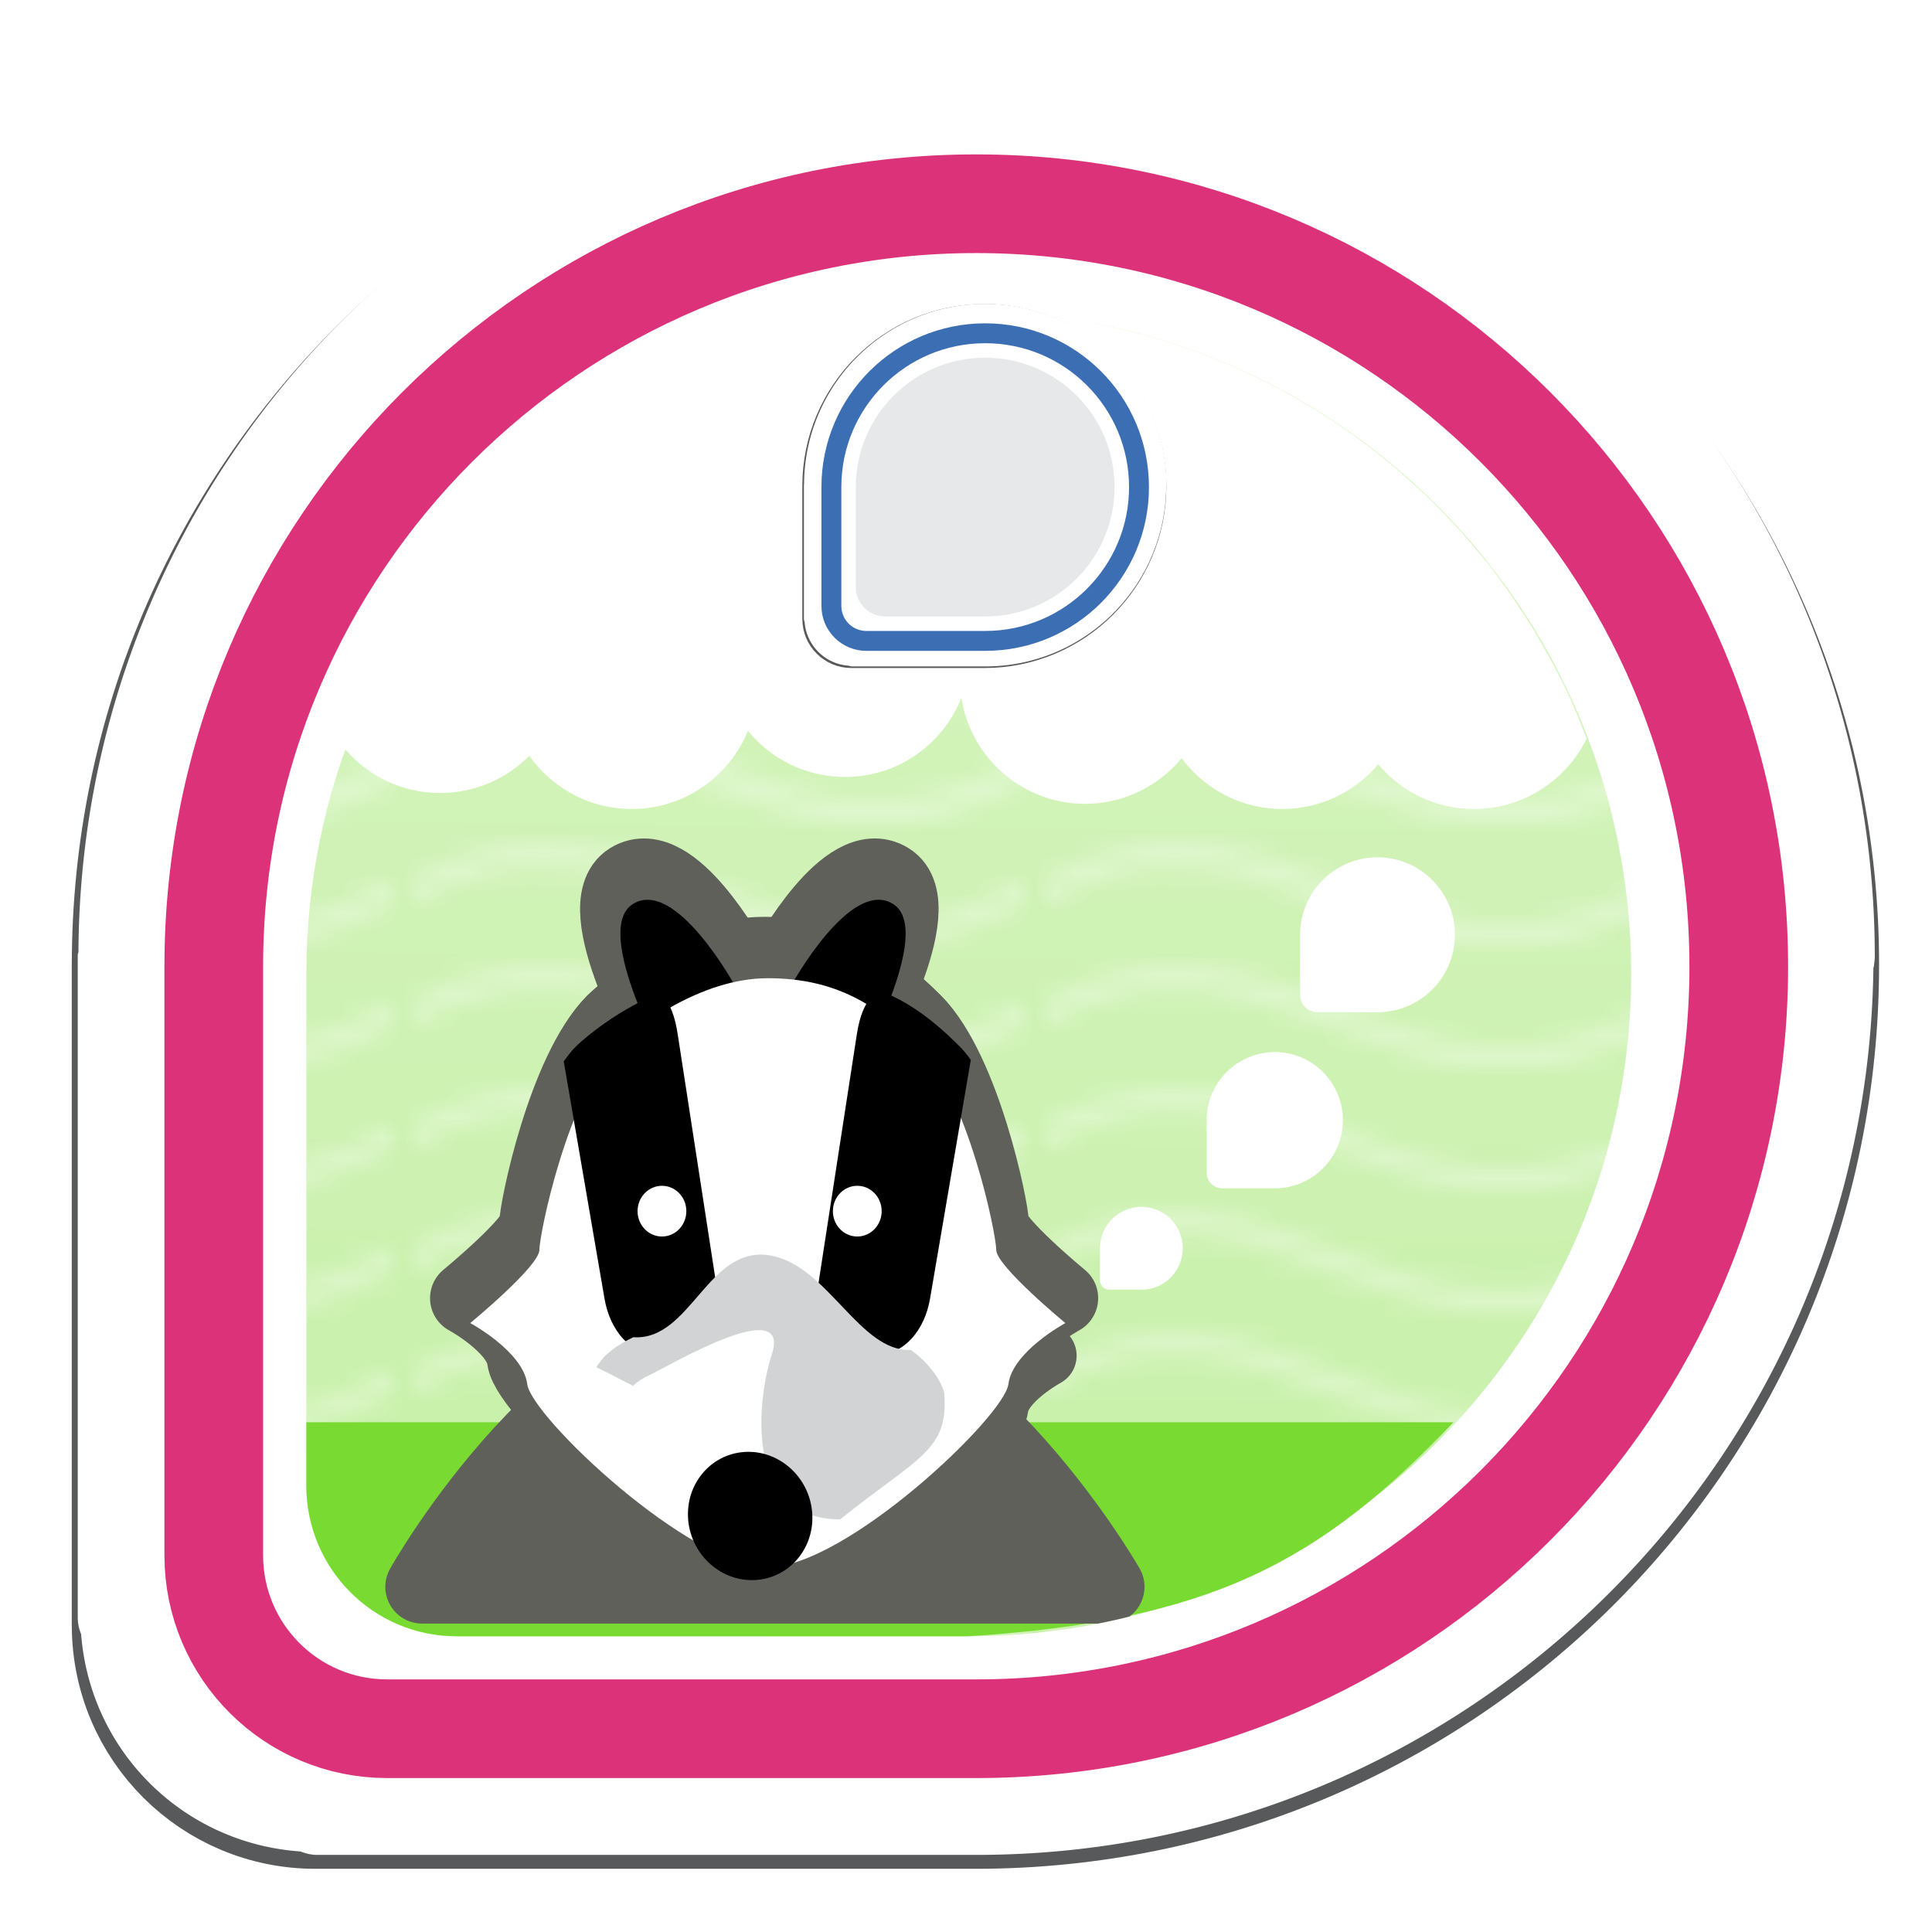 <?xml version="1.0" encoding="UTF-8" standalone="no"?>
<!-- Generator: Adobe Illustrator 15.1.0, SVG Export Plug-In . SVG Version: 6.00 Build 0)  -->

<svg
   xmlns:dc="http://purl.org/dc/elements/1.1/"
   xmlns:cc="http://creativecommons.org/ns#"
   xmlns:rdf="http://www.w3.org/1999/02/22-rdf-syntax-ns#"
   xmlns:svg="http://www.w3.org/2000/svg"
   xmlns="http://www.w3.org/2000/svg"
   xmlns:xlink="http://www.w3.org/1999/xlink"
   xmlns:sodipodi="http://sodipodi.sourceforge.net/DTD/sodipodi-0.dtd"
   xmlns:inkscape="http://www.inkscape.org/namespaces/inkscape"
   version="1.1"
   id="Layer_1"
   x="0px"
   y="0px"
   width="256"
   height="256"
   viewBox="0 0 256 256"
   enable-background="new 0 0 308 314.667"
   xml:space="preserve"
   inkscape:version="0.48.4 r9939"
   sodipodi:docname="badgemuse.svg"
   inkscape:export-filename="/home/rlerch/Pictures/tanked.png"
   inkscape:export-xdpi="90"
   inkscape:export-ydpi="90"><defs
     id="defs17686"><filter
       color-interpolation-filters="sRGB"
       inkscape:collect="always"
       id="filter2620"><feGaussianBlur
         inkscape:collect="always"
         stdDeviation="0.78"
         id="feGaussianBlur2622" /></filter><linearGradient
       inkscape:collect="always"
       xlink:href="#linearGradient3336"
       id="linearGradient3342"
       x1="512"
       y1="663"
       x2="512"
       y2="597"
       gradientUnits="userSpaceOnUse" /><linearGradient
       inkscape:collect="always"
       id="linearGradient3336"><stop
         style="stop-color:#d1d3d4;stop-opacity:1;"
         offset="0"
         id="stop3338" /><stop
         style="stop-color:#e7e8e9;stop-opacity:1"
         offset="1"
         id="stop3340" /></linearGradient><filter
       color-interpolation-filters="sRGB"
       inkscape:collect="always"
       id="filter2620-5"><feGaussianBlur
         inkscape:collect="always"
         stdDeviation="0.78"
         id="feGaussianBlur2622-7" /></filter><clipPath
       clipPathUnits="userSpaceOnUse"
       id="clipPath7092"><path
         style="opacity:0.334;fill:#82bac3;fill-opacity:1;stroke:none"
         id="path7094"
         d="m 596.655,3410.969 c 0,-44.956 -36.442,-81.401 -81.397,-81.401 -44.934,0 -81.361,36.415 -81.394,81.343 l -0.002,0 0,62.991 0.002,0 c 0.025,10.201 8.297,18.459 18.505,18.459 0.028,0 0.058,0 0.088,0 l 0,0 62.828,0 0,0 c 44.946,-0.018 81.37,-36.45 81.37,-81.393 z"
         inkscape:connector-curvature="0"
         inkscape:export-filename="/home/duffy/Documents/Work/Projects/FedBadges/Badges/junior-editor.png"
         inkscape:export-xdpi="90"
         inkscape:export-ydpi="90" /></clipPath><clipPath
       clipPathUnits="userSpaceOnUse"
       id="clipPath7098"><path
         style="opacity:0.334;fill:url(#pattern7102);fill-opacity:1;stroke:#50a1af;stroke-width:2.505"
         id="path7100"
         d="m 596.655,3410.969 c 0,-44.956 -36.442,-81.401 -81.397,-81.401 -44.934,0 -81.361,36.415 -81.394,81.343 l -0.002,0 0,62.991 0.002,0 c 0.025,10.201 8.297,18.459 18.505,18.459 0.028,0 0.058,0 0.088,0 l 0,0 62.828,0 0,0 c 44.946,-0.018 81.37,-36.45 81.37,-81.393 z"
         inkscape:connector-curvature="0"
         inkscape:export-filename="/home/duffy/Documents/Work/Projects/FedBadges/Badges/junior-editor.png"
         inkscape:export-xdpi="90"
         inkscape:export-ydpi="90" /></clipPath><clipPath
       clipPathUnits="userSpaceOnUse"
       id="clipPath6962"><path
         inkscape:export-ydpi="90"
         inkscape:export-xdpi="90"
         inkscape:export-filename="/home/duffy/Documents/Work/Projects/FedBadges/Badges/junior-editor.png"
         inkscape:connector-curvature="0"
         d="m 655.409,3424.883 c 0,-22.188 17.986,-40.176 40.174,-40.176 22.177,0 40.156,17.973 40.172,40.147 l 10e-4,0 0,31.089 -10e-4,0 c -0.012,5.035 -4.095,9.111 -9.133,9.111 -0.014,0 -0.028,0 -0.043,0 l 0,0 -31.009,0 0,0 c -22.183,-0.01 -40.16,-17.99 -40.16,-40.172 z"
         id="path6964"
         style="opacity:0.334;fill:#781f1c;fill-opacity:1;stroke:none" /></clipPath><clipPath
       clipPathUnits="userSpaceOnUse"
       id="clipPath6990"><path
         inkscape:export-ydpi="90"
         inkscape:export-xdpi="90"
         inkscape:export-filename="/home/duffy/Documents/Work/Projects/FedBadges/Badges/junior-editor.png"
         inkscape:connector-curvature="0"
         d="m 659.485,3290.396 c 0,-42.583 -36.388,-77.105 -81.275,-77.105 -44.867,0 -81.24,34.493 -81.272,77.05 l -0.002,0 0,59.667 0.002,0 c 0.025,9.663 8.285,17.485 18.477,17.485 0.028,0 0.058,0 0.087,0 l 0,0 62.734,0 0,0 c 44.879,-0.017 81.249,-34.526 81.249,-77.098 z"
         id="path6993"
         style="opacity:0.334;fill:#0093d9;fill-opacity:1;stroke:none" /></clipPath><pattern
       inkscape:collect="always"
       xlink:href="#pattern7949"
       id="pattern6609"
       patternTransform="matrix(1.033,0,0,1.033,-570.811,475.453)" /><pattern
       inkscape:collect="always"
       xlink:href="#pattern6270"
       id="pattern7949"
       patternTransform="translate(-544,3146)" /><pattern
       inkscape:collect="always"
       xlink:href="#pattern6259"
       id="pattern6270"
       patternTransform="translate(-724,3146)" /><pattern
       inkscape:collect="always"
       xlink:href="#pattern6356"
       id="pattern6259"
       patternTransform="translate(-722,2924)" /><pattern
       inkscape:collect="always"
       xlink:href="#pattern6352"
       id="pattern6356"
       patternTransform="translate(-722,2884)" /><pattern
       inkscape:collect="always"
       xlink:href="#pattern6176"
       id="pattern6352"
       patternTransform="translate(-902,2884)" /><pattern
       inkscape:collect="always"
       xlink:href="#pattern4998"
       id="pattern6176"
       patternTransform="translate(-902,2844)" /><pattern
       inkscape:collect="always"
       xlink:href="#pattern8888"
       id="pattern4998"
       patternTransform="translate(-902,244)" /><pattern
       inkscape:collect="always"
       xlink:href="#pattern8884"
       id="pattern8888"
       patternTransform="translate(-902,244)" /><pattern
       inkscape:collect="always"
       xlink:href="#pattern8791"
       id="pattern8884"
       patternTransform="translate(-904,0)" /><pattern
       inkscape:collect="always"
       xlink:href="#pattern8787"
       id="pattern8791"
       patternTransform="translate(-724,0)" /><pattern
       inkscape:collect="always"
       xlink:href="#pattern8783"
       id="pattern8787"
       patternTransform="translate(-536,0)" /><pattern
       inkscape:collect="always"
       xlink:href="#pattern8775"
       id="pattern8783"
       patternTransform="translate(-360,0)" /><pattern
       inkscape:collect="always"
       xlink:href="#Wavywhite"
       id="pattern8775"
       patternTransform="translate(-180,0)" /><pattern
       inkscape:stockid="Wavy white"
       id="Wavywhite"
       height="5.181"
       width="30.066"
       patternUnits="userSpaceOnUse"
       inkscape:collect="always"><path
         id="path8532"
         d="M 7.597,0.061 C 5.079,-0.187 2.656,0.302 -0.01,1.788 L -0.01,3.061 C 2.773,1.431 5.173,1.052 7.472,1.280 C 9.770,1.508 11.969,2.361 14.253,3.218 C 18.820,4.931 23.804,6.676 30.066,3.061 L 30.062,1.788 C 23.622,5.497 19.246,3.770 14.691,2.061 C 12.413,1.207 10.115,0.311 7.597,0.061 z "
         style="fill:white;stroke:none;" /></pattern><linearGradient
       inkscape:collect="always"
       xlink:href="#linearGradient2313"
       id="linearGradient6579"
       gradientUnits="userSpaceOnUse"
       gradientTransform="matrix(1.033,0,0,1.033,360.753,223.456)"
       x1="145"
       y1="457"
       x2="146"
       y2="333" /><linearGradient
       inkscape:collect="always"
       id="linearGradient2313"><stop
         style="stop-color:#c0ee9d;stop-opacity:1;"
         offset="0"
         id="stop2315" /><stop
         style="stop-color:#ddf6cb;stop-opacity:1"
         offset="1"
         id="stop2317" /></linearGradient><linearGradient
       inkscape:collect="always"
       xlink:href="#linearGradient2313-7"
       id="linearGradient6579-9"
       gradientUnits="userSpaceOnUse"
       gradientTransform="matrix(1.033,0,0,1.033,360.753,223.456)"
       x1="145"
       y1="457"
       x2="146"
       y2="333" /><linearGradient
       inkscape:collect="always"
       id="linearGradient2313-7"><stop
         style="stop-color:#c0ee9d;stop-opacity:1;"
         offset="0"
         id="stop2315-1" /><stop
         style="stop-color:#ddf6cb;stop-opacity:1"
         offset="1"
         id="stop2317-9" /></linearGradient><linearGradient
       inkscape:collect="always"
       xlink:href="#linearGradient2313-0"
       id="linearGradient6579-4"
       gradientUnits="userSpaceOnUse"
       gradientTransform="matrix(1.033,0,0,1.033,360.753,223.456)"
       x1="145"
       y1="457"
       x2="146"
       y2="333" /><linearGradient
       inkscape:collect="always"
       id="linearGradient2313-0"><stop
         style="stop-color:#c0ee9d;stop-opacity:1;"
         offset="0"
         id="stop2315-5" /><stop
         style="stop-color:#ddf6cb;stop-opacity:1"
         offset="1"
         id="stop2317-4" /></linearGradient><clipPath
       clipPathUnits="userSpaceOnUse"
       id="clipPath19602"><path
         style="fill:url(#linearGradient19606);fill-opacity:1;stroke:none;display:inline"
         id="path19604"
         d="m 555.932,631.969 c 0,-18.538 -15.027,-33.567 -33.565,-33.567 -18.529,0 -33.551,15.016 -33.564,33.543 l -9.3e-4,-9.3e-4 0,25.975 9.3e-4,7.7e-4 c 0.01,4.207 3.422,7.612 7.631,7.612 0.01,0 0.024,-7.7e-4 0.036,-7.7e-4 l 0.002,7.7e-4 25.908,0 0,0 c 18.532,-0.01 33.552,-15.031 33.552,-33.564 z"
         inkscape:connector-curvature="0"
         inkscape:export-filename="/home/duffy/Documents/Work/Projects/FedBadges/Badges/junior-editor.png"
         inkscape:export-xdpi="90"
         inkscape:export-ydpi="90" /></clipPath><linearGradient
       inkscape:collect="always"
       xlink:href="#linearGradient2313-0"
       id="linearGradient19606"
       gradientUnits="userSpaceOnUse"
       gradientTransform="matrix(1.033,0,0,1.033,369,224.538)"
       x1="145"
       y1="457"
       x2="146"
       y2="333" /><filter
       color-interpolation-filters="sRGB"
       inkscape:collect="always"
       id="filter2620-1"><feGaussianBlur
         inkscape:collect="always"
         stdDeviation="0.78"
         id="feGaussianBlur2622-9" /></filter></defs><sodipodi:namedview
     pagecolor="#ffffff"
     bordercolor="#666666"
     borderopacity="1"
     objecttolerance="10"
     gridtolerance="10"
     guidetolerance="10"
     inkscape:pageopacity="0"
     inkscape:pageshadow="2"
     inkscape:window-width="1366"
     inkscape:window-height="715"
     id="namedview17684"
     showgrid="false"
     inkscape:zoom="0.25"
     inkscape:cx="-2.9540986"
     inkscape:cy="179.24348"
     inkscape:window-x="0"
     inkscape:window-y="27"
     inkscape:window-maximized="1"
     inkscape:current-layer="Layer_1" /><g
     transform="matrix(2.615,0,0,2.615,-1216.058,-1520.726)"
     style="display:inline"
     id="flock-2013-attendee"><path
       inkscape:export-ydpi="90"
       inkscape:export-xdpi="90"
       inkscape:export-filename="/home/duffy/Documents/Work/Projects/FedBadges/Badges/flock-2013-attendee.png"
       transform="matrix(1.11,0,0,1.11,409.008,491.695)"
       inkscape:connector-curvature="0"
       d="m 134,125.002 c 0,-21.54 -17.461,-39.002 -39,-39.002 -21.529,0 -38.983,17.448 -38.999,38.974 l -0.002,-10e-4 0,30.181 0.002,9.9e-4 c 0.012,4.888 3.976,8.845 8.866,8.845 0.014,0 0.027,-9.9e-4 0.042,-9.9e-4 l 0.002,9.9e-4 30.103,0 0,0 c 21.533,-0.009 38.985,-17.464 38.985,-38.998 z"
       id="path6672"
       style="fill:#db3279;fill-opacity:1;stroke:#58595b;stroke-width:4.503;stroke-linejoin:round;stroke-miterlimit:4;stroke-opacity:1;stroke-dasharray:none;filter:url(#filter2620)" /><path
       inkscape:export-ydpi="90"
       inkscape:export-xdpi="90"
       inkscape:export-filename="/home/duffy/Documents/Work/Projects/FedBadges/Badges/flock-2013-attendee.png"
       inkscape:connector-curvature="0"
       id="path6674"
       d="m 514.5,584.472 c -25.011,0 -45.321,20.243 -45.493,45.216 -2.4e-4,0.035 1.6e-4,0.069 0,0.104 a 2.221,2.221 0 0 0 -0.035,0.104 c -5e-5,0.024 2e-5,0.046 0,0.069 l 0,33.521 a 2.221,2.221 0 0 0 0.174,0.868 2.221,2.221 0 0 0 0,0.035 c 0.478,5.909 5.178,10.552 11.104,10.966 0.037,0.002 0.067,0.033 0.104,0.035 a 2.221,2.221 0 0 0 0.104,0.035 2.221,2.221 0 0 0 0.59,0.104 2.221,2.221 0 0 0 0.035,0 l 33.417,0 a 2.221,2.221 0 0 0 0.035,0 c 24.908,-0.01 45.099,-20.105 45.424,-44.938 a 2.221,2.221 0 0 0 0.035,-0.139 c 2.3e-4,-0.023 -2e-4,-0.046 0,-0.069 a 2.221,2.221 0 0 0 0.035,-0.382 c 0,-25.119 -20.41,-45.528 -45.528,-45.528 z"
       style="font-size:xx-small;font-style:normal;font-variant:normal;font-weight:normal;font-stretch:normal;text-indent:0;text-align:start;text-decoration:none;line-height:normal;letter-spacing:normal;word-spacing:normal;text-transform:none;direction:ltr;block-progression:tb;writing-mode:lr-tb;text-anchor:start;baseline-shift:baseline;color:#000000;fill:#ffffff;fill-opacity:1;fill-rule:nonzero;stroke:none;stroke-width:4;marker:none;visibility:visible;display:inline;overflow:visible;enable-background:accumulate;font-family:sans-serif;-inkscape-font-specification:sans-serif" /><path
       inkscape:export-ydpi="90"
       inkscape:export-xdpi="90"
       inkscape:export-filename="/home/duffy/Documents/Work/Projects/FedBadges/Badges/flock-2013-attendee.png"
       style="fill:url(#linearGradient3342);fill-opacity:1;stroke:none"
       id="path6676"
       d="M 547,630.502 C 547,612.552 532.449,598 514.5,598 c -17.941,0 -32.486,14.54 -32.499,32.479 l -9e-4,-8.9e-4 0,25.151 9e-4,9e-4 c 0.01,4.073 3.313,7.371 7.388,7.371 0.011,0 0.023,-8.9e-4 0.035,-8.9e-4 l 0.002,8.9e-4 25.086,0 0,0 c 17.944,-0.007 32.487,-14.554 32.487,-32.498 z"
       inkscape:connector-curvature="0" /><path
       inkscape:export-ydpi="90"
       inkscape:export-xdpi="90"
       inkscape:export-filename="/home/duffy/Documents/Work/Projects/FedBadges/Badges/flock-2013-attendee.png"
       style="fill:none;stroke:#db3279;stroke-width:5;stroke-linejoin:round;stroke-miterlimit:4;stroke-opacity:1;stroke-dasharray:none"
       id="path6678"
       d="m 553.136,630.502 c 0,-21.339 -17.298,-38.639 -38.637,-38.639 -21.329,0 -38.62,17.285 -38.635,38.611 l -9.6e-4,-9.6e-4 0,29.9 9.6e-4,9.5e-4 c 0.012,4.842 3.938,8.762 8.784,8.762 0.013,0 0.027,-9.4e-4 0.042,-9.4e-4 l 0.003,9.4e-4 29.823,0 0,0 c 21.332,-0.009 38.621,-17.302 38.621,-38.635 z"
       inkscape:connector-curvature="0" /><path
       inkscape:export-ydpi="90"
       inkscape:export-xdpi="90"
       inkscape:export-filename="/home/duffy/Documents/Work/Projects/FedBadges/Badges/junior-editor.png"
       inkscape:connector-curvature="0"
       d="m 547.685,630.888 c 0,-18.538 -15.027,-33.567 -33.565,-33.567 -18.529,0 -33.551,15.016 -33.564,33.543 l -9.3e-4,-9.3e-4 0,25.975 9.3e-4,9.1e-4 c 0.01,4.207 3.422,7.612 7.631,7.612 0.01,0 0.024,-9.3e-4 0.036,-9.3e-4 l 0.002,9.3e-4 25.908,0 0,0 c 18.532,-0.01 33.552,-15.031 33.552,-33.564 z"
       id="path6519"
       style="fill:url(#linearGradient6579);fill-opacity:1;stroke:none;display:inline" /><path
       inkscape:export-ydpi="90"
       inkscape:export-xdpi="90"
       inkscape:export-filename="/home/duffy/Documents/Work/Projects/FedBadges/Badges/junior-editor.png"
       inkscape:connector-curvature="0"
       d="m 547.685,630.888 c 0,-18.538 -15.027,-33.567 -33.565,-33.567 -18.529,0 -33.551,15.016 -33.564,33.543 l -9.3e-4,-9.3e-4 0,25.975 9.3e-4,9.1e-4 c 0.01,4.207 3.421,7.612 7.631,7.612 0.01,0 0.024,-9.3e-4 0.036,-9.3e-4 l 0,9.3e-4 25.908,0 0,0 c 18.534,-0.01 33.554,-15.031 33.554,-33.564 z"
       id="path6521"
       style="opacity:0.334;fill:url(#pattern6609);fill-opacity:1;stroke:none;display:inline" /><path
       sodipodi:nodetypes="ccscccc"
       inkscape:connector-curvature="0"
       id="path6523"
       d="m 480.555,653.607 0,3.227 c 0.01,4.206 3.408,7.617 7.617,7.617 l 0.065,0 25.884,0 c 12.264,-0.785 17.776,-3.733 24.56,-10.844 z"
       style="color:#000000;fill:#79db32;fill-opacity:1;fill-rule:nonzero;stroke:none;stroke-width:4;marker:none;visibility:visible;display:inline;overflow:visible;enable-background:accumulate" /><g
       id="g19398"
       transform="translate(-8.247,-1.082)"
       clip-path="url(#clipPath19602)"><g
         id="g19502"><g
           transform="matrix(0.349,0,0,0.349,335.307,-555.004)"
           id="g6709"
           style="stroke:#60605b;stroke-width:9.047;stroke-linejoin:round;stroke-miterlimit:4;stroke-dasharray:none;display:inline"
           clip-path="url(#clipPath7098)"><path
             style="fill:#000000;stroke:#60605b;stroke-width:9.047;stroke-linecap:butt;stroke-linejoin:round;stroke-miterlimit:4;stroke-opacity:1;stroke-dasharray:none"
             d="m 468.5,3492 c 0,0 18.5,-33 42,-33 23.5,0 42.325,33 42.325,33 z"
             id="path6711"
             inkscape:connector-curvature="0"
             sodipodi:nodetypes="cscc" /><path
             style="fill:#000000;stroke:#60605b;stroke-width:9.047;stroke-linejoin:round;stroke-miterlimit:4;stroke-dasharray:none"
             d="m 506.5,3415 c 0,0 -7.263,-13.255 -12.5,-10 -5.237,3.255 4.5,20.5 4.5,20.5 z"
             id="path6713"
             inkscape:connector-curvature="0"
             sodipodi:nodetypes="czcc" /><path
             sodipodi:nodetypes="czcc"
             inkscape:connector-curvature="0"
             id="path6715"
             d="m 513.453,3415 c 0,0 7.263,-13.255 12.5,-10 5.237,3.255 -4.5,20.5 -4.5,20.5 z"
             style="fill:#000000;stroke:#60605b;stroke-width:9.047;stroke-linejoin:round;stroke-miterlimit:4;stroke-dasharray:none" /><path
             style="fill:#ffffff;stroke:#60605b;stroke-width:9.047;stroke-linejoin:round;stroke-miterlimit:4;stroke-dasharray:none"
             d="m 492,3422.5 c -6,6 -9.5,23 -9.5,25 0,2 -8.5,9 -8.5,9 0,0 6.5,3.5 7,7.5 0.5,4 20,22.5 29.563,22.5 9.563,0 29.063,-18.5 29.563,-22.5 0.5,-4 7,-7.5 7,-7.5 0,0 -8.5,-7 -8.5,-9 0,-2 -3.5,-19 -9.5,-25 -5.089,-5.089 -10.242,-8.375 -18.562,-8.375 -8.32,0 -16.189,6.091 -18.563,8.375 z"
             id="path6718"
             inkscape:connector-curvature="0"
             sodipodi:nodetypes="cscscscsszc" /><path
             style="color:#000000;fill:#000000;fill-opacity:1;fill-rule:nonzero;stroke:#60605b;stroke-width:9.047;stroke-linejoin:round;stroke-miterlimit:4;stroke-dasharray:none;marker:none;visibility:visible;display:inline;overflow:visible;enable-background:accumulate"
             d="m 519.094,3415.562 c -1.584,1.281 -2.594,3.232 -2.594,5.438 l 0,32.5 c 0,3.878 3.122,7 7,7 3.878,0 7,-3.122 7,-7 l 0,-29.344 c -0.446,-0.605 -0.897,-1.178 -1.375,-1.656 -3.089,-3.088 -6.201,-5.509 -10.031,-6.938 z"
             id="path6720"
             inkscape:connector-curvature="0"
             sodipodi:nodetypes="cssssccc" /><path
             style="color:#000000;fill:#000000;fill-opacity:1;fill-rule:nonzero;stroke:#60605b;stroke-width:9.047;stroke-linejoin:round;stroke-miterlimit:4;stroke-dasharray:none;marker:none;visibility:visible;display:inline;overflow:visible;enable-background:accumulate"
             d="m 502.312,3415.906 c -4.845,1.982 -8.76,5.1 -10.312,6.594 -0.525,0.525 -1.014,1.167 -1.5,1.844 l 0,29.156 c 0,3.878 3.122,7 7,7 3.878,0 7,-3.122 7,-7 l 0,-32.5 c 0,-2.012 -0.837,-3.819 -2.188,-5.094 z"
             id="path6722"
             inkscape:connector-curvature="0"
             sodipodi:nodetypes="cccssssc" /><path
             sodipodi:type="arc"
             style="color:#000000;fill:#ffffff;fill-opacity:1;fill-rule:nonzero;stroke:#60605b;stroke-width:9.047;stroke-linejoin:round;stroke-miterlimit:4;stroke-dasharray:none;marker:none;visibility:visible;display:inline;overflow:visible;enable-background:accumulate"
             id="path6724"
             sodipodi:cx="498"
             sodipodi:cy="3446.5"
             sodipodi:rx="3"
             sodipodi:ry="5"
             d="m 501,3446.5 c 0,2.761 -1.343,5 -3,5 -1.657,0 -3,-2.239 -3,-5 0,-2.761 1.343,-5 3,-5 1.657,0 3,2.239 3,5 z" /><path
             d="m 501,3446.5 c 0,2.761 -1.343,5 -3,5 -1.657,0 -3,-2.239 -3,-5 0,-2.761 1.343,-5 3,-5 1.657,0 3,2.239 3,5 z"
             sodipodi:ry="5"
             sodipodi:rx="3"
             sodipodi:cy="3446.5"
             sodipodi:cx="498"
             id="path6726"
             style="color:#000000;fill:#ffffff;fill-opacity:1;fill-rule:nonzero;stroke:#60605b;stroke-width:9.047;stroke-linejoin:round;stroke-miterlimit:4;stroke-dasharray:none;marker:none;visibility:visible;display:inline;overflow:visible;enable-background:accumulate"
             sodipodi:type="arc"
             transform="translate(24,0)" /><path
             d="m 501,3446.5 c 0,2.761 -1.343,5 -3,5 -1.657,0 -3,-2.239 -3,-5 0,-2.761 1.343,-5 3,-5 1.657,0 3,2.239 3,5 z"
             sodipodi:ry="5"
             sodipodi:rx="3"
             sodipodi:cy="3446.5"
             sodipodi:cx="498"
             id="path6728"
             style="color:#000000;fill:#000000;fill-opacity:1;fill-rule:nonzero;stroke:#60605b;stroke-width:5.742;stroke-linejoin:round;stroke-miterlimit:4;stroke-dasharray:none;marker:none;visibility:visible;display:inline;overflow:visible;enable-background:accumulate"
             sodipodi:type="arc"
             transform="matrix(0,1.576,-1.576,0,5941.411,2690.546)"
             inkscape:transform-center-x="3.1515684"
             inkscape:transform-center-y="21.272785" /></g><path
           sodipodi:nodetypes="cscc"
           inkscape:connector-curvature="0"
           id="path6696"
           d="m 468.5,3492 c 0,0 18.5,-33 42,-33 23.5,0 42.325,33 42.325,33 z"
           style="fill:#60605b;stroke:#60605b;stroke-width:1px;stroke-linecap:butt;stroke-linejoin:miter;stroke-opacity:1;display:inline"
           transform="matrix(0.349,0,0,0.349,335.307,-555.004)"
           clip-path="url(#clipPath7092)" /><path
           sodipodi:nodetypes="czcc"
           inkscape:connector-curvature="0"
           id="path6686"
           d="m 511.952,636 c 0,0 -2.533,-4.623 -4.359,-3.488 -1.826,1.135 1.569,7.15 1.569,7.15 z"
           style="fill:#000000;stroke:none;display:inline" /><path
           style="fill:#000000;stroke:none;display:inline"
           d="m 514.377,636 c 0,0 2.533,-4.623 4.359,-3.488 1.826,1.135 -1.569,7.15 -1.569,7.15 z"
           id="path6688"
           inkscape:connector-curvature="0"
           sodipodi:nodetypes="czcc" /><path
           sodipodi:nodetypes="cscscscsszc"
           inkscape:connector-curvature="0"
           id="path6635"
           d="m 506.895,638.616 c -2.093,2.093 -3.313,8.021 -3.313,8.719 0,0.698 -2.964,3.139 -2.964,3.139 0,0 2.267,1.221 2.441,2.616 0.174,1.395 6.975,7.847 10.31,7.847 3.335,0 10.136,-6.452 10.31,-7.847 0.175,-1.395 2.441,-2.616 2.441,-2.616 0,0 -2.964,-2.441 -2.964,-3.139 0,-0.698 -1.221,-6.626 -3.313,-8.719 -1.775,-1.775 -3.572,-2.921 -6.474,-2.921 -2.902,0 -5.646,2.124 -6.474,2.921 z"
           style="fill:#ffffff;stroke:none;display:inline" /><path
           sodipodi:nodetypes="cssssccc"
           inkscape:connector-curvature="0"
           id="rect6656"
           d="m 518.091,636.196 c -0.553,0.447 -0.787,1.136 -0.905,1.896 l -1.747,11.335 c -0.206,1.337 1.089,2.441 2.441,2.441 1.352,0 2.214,-1.108 2.441,-2.441 l 1.747,-10.234 c -0.156,-0.211 -0.313,-0.411 -0.48,-0.578 -1.077,-1.077 -2.163,-1.921 -3.498,-2.42 z"
           style="color:#000000;fill:#000000;fill-opacity:1;fill-rule:nonzero;stroke:none;stroke-width:2.001;marker:none;visibility:visible;display:inline;overflow:visible;enable-background:accumulate" /><path
           sodipodi:nodetypes="cccssssc"
           inkscape:connector-curvature="0"
           id="rect6658"
           d="m 508.745,636.316 c -1.69,0.691 -3.055,1.779 -3.597,2.3 -0.183,0.183 -0.354,0.407 -0.523,0.643 l 1.747,10.168 c 0.229,1.333 1.089,2.441 2.441,2.441 1.352,0 2.647,-1.105 2.441,-2.441 l -1.747,-11.335 c -0.107,-0.693 -0.292,-1.332 -0.763,-1.776 z"
           style="color:#000000;fill:#000000;fill-opacity:1;fill-rule:nonzero;stroke:none;stroke-width:2.001;marker:none;visibility:visible;display:inline;overflow:visible;enable-background:accumulate" /><path
           transform="matrix(0.349,0,0,0.218,335.307,-103.443)"
           d="m 501,3446.5 c 0,2.761 -1.343,5 -3,5 -1.657,0 -3,-2.239 -3,-5 0,-2.761 1.343,-5 3,-5 1.657,0 3,2.239 3,5 z"
           sodipodi:ry="5"
           sodipodi:rx="3"
           sodipodi:cy="3446.5"
           sodipodi:cx="498"
           id="path6690"
           style="color:#000000;fill:#ffffff;fill-opacity:1;fill-rule:nonzero;stroke:none;stroke-width:2.001;marker:none;visibility:visible;display:inline;overflow:visible;enable-background:accumulate"
           sodipodi:type="arc" /><path
           transform="matrix(0.349,0,0,0.218,343.677,-103.443)"
           sodipodi:type="arc"
           style="color:#000000;fill:#ffffff;fill-opacity:1;fill-rule:nonzero;stroke:none;stroke-width:2.001;marker:none;visibility:visible;display:inline;overflow:visible;enable-background:accumulate"
           id="path6692"
           sodipodi:cx="498"
           sodipodi:cy="3446.5"
           sodipodi:rx="3"
           sodipodi:ry="5"
           d="m 501,3446.5 c 0,2.761 -1.343,5 -3,5 -1.657,0 -3,-2.239 -3,-5 0,-2.761 1.343,-5 3,-5 1.657,0 3,2.239 3,5 z" /><path
           style="font-size:xx-small;font-style:normal;font-variant:normal;font-weight:normal;font-stretch:normal;text-indent:0;text-align:start;text-decoration:none;line-height:normal;letter-spacing:normal;word-spacing:normal;text-transform:none;direction:ltr;block-progression:tb;writing-mode:lr-tb;text-anchor:start;baseline-shift:baseline;color:#000000;fill:#d1d3d4;fill-opacity:1;stroke:none;stroke-width:2;marker:none;visibility:visible;display:inline;overflow:visible;enable-background:accumulate;font-family:sans-serif;-inkscape-font-specification:sans-serif"
           d="m 513.533,647.586 c -2.725,-0.527 -3.445,3.657 -5.923,3.494 -0.553,0.261 -0.926,0.527 -1.174,0.764 -0.248,0.238 -0.409,0.519 -0.409,0.519 l 1.556,0.792 c 0,0 -0.021,0.044 0.082,-0.054 0.103,-0.099 0.311,-0.249 0.71,-0.437 0.797,-0.376 6.05,-3.484 5.159,-0.819 -0.493,1.474 -1.429,7.018 2.933,7.041 3.376,-2.702 4.662,-2.94 4.464,-5.431 0,0 -0.085,-0.317 -0.3,-0.655 -0.216,-0.338 -0.572,-0.768 -1.119,-1.174 -2.192,0.102 -3.552,-3.571 -5.978,-4.04 z"
           id="path6995"
           inkscape:connector-curvature="0"
           sodipodi:nodetypes="scsccccsccccs" /><path
           inkscape:transform-center-y="-2.2804193"
           inkscape:transform-center-x="30.14387"
           transform="matrix(-0.888,0.014,-0.023,-0.549,1033.557,2546.666)"
           sodipodi:type="arc"
           style="color:#000000;fill:#000000;fill-opacity:1;fill-rule:nonzero;stroke:none;stroke-width:2.001;marker:none;visibility:visible;display:inline;overflow:visible;enable-background:accumulate"
           id="path6694"
           sodipodi:cx="498"
           sodipodi:cy="3446.5"
           sodipodi:rx="3"
           sodipodi:ry="5"
           d="m 501,3446.5 c 0,2.761 -1.343,5 -3,5 -1.657,0 -3,-2.239 -3,-5 0,-2.761 1.343,-5 3,-5 1.657,0 3,2.239 3,5 z" /><g
           transform="matrix(0.412,0,0,0.412,301.645,-775.677)"
           id="g6709-7"
           style="stroke:#60605b;stroke-width:9.047;stroke-linejoin:round;stroke-miterlimit:4;stroke-dasharray:none;display:inline"
           clip-path="none"><path
             style="fill:#000000;stroke:#60605b;stroke-width:9.047;stroke-linecap:butt;stroke-linejoin:round;stroke-miterlimit:4;stroke-opacity:1;stroke-dasharray:none"
             d="m 468.5,3492 c 0,0 18.5,-33 42,-33 23.5,0 42.325,33 42.325,33 z"
             id="path6711-4"
             inkscape:connector-curvature="0"
             sodipodi:nodetypes="cscc" /><path
             style="fill:#000000;stroke:#60605b;stroke-width:9.047;stroke-linejoin:round;stroke-miterlimit:4;stroke-dasharray:none"
             d="m 506.5,3415 c 0,0 -7.263,-13.255 -12.5,-10 -5.237,3.255 4.5,20.5 4.5,20.5 z"
             id="path6713-9"
             inkscape:connector-curvature="0"
             sodipodi:nodetypes="czcc" /><path
             sodipodi:nodetypes="czcc"
             inkscape:connector-curvature="0"
             id="path6715-1"
             d="m 513.453,3415 c 0,0 7.263,-13.255 12.5,-10 5.237,3.255 -4.5,20.5 -4.5,20.5 z"
             style="fill:#000000;stroke:#60605b;stroke-width:9.047;stroke-linejoin:round;stroke-miterlimit:4;stroke-dasharray:none" /><path
             style="fill:#ffffff;stroke:#60605b;stroke-width:9.047;stroke-linejoin:round;stroke-miterlimit:4;stroke-dasharray:none"
             d="m 492,3422.5 c -6,6 -9.5,23 -9.5,25 0,2 -8.5,9 -8.5,9 0,0 6.5,3.5 7,7.5 0.5,4 20,22.5 29.563,22.5 9.563,0 29.063,-18.5 29.563,-22.5 0.5,-4 7,-7.5 7,-7.5 0,0 -8.5,-7 -8.5,-9 0,-2 -3.5,-19 -9.5,-25 -5.089,-5.089 -10.242,-8.375 -18.562,-8.375 -8.32,0 -16.189,6.091 -18.563,8.375 z"
             id="path6718-7"
             inkscape:connector-curvature="0"
             sodipodi:nodetypes="cscscscsszc" /><path
             style="color:#000000;fill:#000000;fill-opacity:1;fill-rule:nonzero;stroke:#60605b;stroke-width:9.047;stroke-linejoin:round;stroke-miterlimit:4;stroke-dasharray:none;marker:none;visibility:visible;display:inline;overflow:visible;enable-background:accumulate"
             d="m 519.094,3415.562 c -1.584,1.281 -2.594,3.232 -2.594,5.438 l 0,32.5 c 0,3.878 3.122,7 7,7 3.878,0 7,-3.122 7,-7 l 0,-29.344 c -0.446,-0.605 -0.897,-1.178 -1.375,-1.656 -3.089,-3.088 -6.201,-5.509 -10.031,-6.938 z"
             id="path6720-6"
             inkscape:connector-curvature="0"
             sodipodi:nodetypes="cssssccc" /><path
             style="color:#000000;fill:#000000;fill-opacity:1;fill-rule:nonzero;stroke:#60605b;stroke-width:9.047;stroke-linejoin:round;stroke-miterlimit:4;stroke-dasharray:none;marker:none;visibility:visible;display:inline;overflow:visible;enable-background:accumulate"
             d="m 502.312,3415.906 c -4.845,1.982 -8.76,5.1 -10.312,6.594 -0.525,0.525 -1.014,1.167 -1.5,1.844 l 0,29.156 c 0,3.878 3.122,7 7,7 3.878,0 7,-3.122 7,-7 l 0,-32.5 c 0,-2.012 -0.837,-3.819 -2.188,-5.094 z"
             id="path6722-5"
             inkscape:connector-curvature="0"
             sodipodi:nodetypes="cccssssc" /><path
             sodipodi:type="arc"
             style="color:#000000;fill:#ffffff;fill-opacity:1;fill-rule:nonzero;stroke:#60605b;stroke-width:9.047;stroke-linejoin:round;stroke-miterlimit:4;stroke-dasharray:none;marker:none;visibility:visible;display:inline;overflow:visible;enable-background:accumulate"
             id="path6724-3"
             sodipodi:cx="498"
             sodipodi:cy="3446.5"
             sodipodi:rx="3"
             sodipodi:ry="5"
             d="m 501,3446.5 c 0,2.761 -1.343,5 -3,5 -1.657,0 -3,-2.239 -3,-5 0,-2.761 1.343,-5 3,-5 1.657,0 3,2.239 3,5 z" /><path
             d="m 501,3446.5 c 0,2.761 -1.343,5 -3,5 -1.657,0 -3,-2.239 -3,-5 0,-2.761 1.343,-5 3,-5 1.657,0 3,2.239 3,5 z"
             sodipodi:ry="5"
             sodipodi:rx="3"
             sodipodi:cy="3446.5"
             sodipodi:cx="498"
             id="path6726-4"
             style="color:#000000;fill:#ffffff;fill-opacity:1;fill-rule:nonzero;stroke:#60605b;stroke-width:9.047;stroke-linejoin:round;stroke-miterlimit:4;stroke-dasharray:none;marker:none;visibility:visible;display:inline;overflow:visible;enable-background:accumulate"
             sodipodi:type="arc"
             transform="translate(24,0)" /><path
             d="m 501,3446.5 c 0,2.761 -1.343,5 -3,5 -1.657,0 -3,-2.239 -3,-5 0,-2.761 1.343,-5 3,-5 1.657,0 3,2.239 3,5 z"
             sodipodi:ry="5"
             sodipodi:rx="3"
             sodipodi:cy="3446.5"
             sodipodi:cx="498"
             id="path6728-7"
             style="color:#000000;fill:#000000;fill-opacity:1;fill-rule:nonzero;stroke:#60605b;stroke-width:5.742;stroke-linejoin:round;stroke-miterlimit:4;stroke-dasharray:none;marker:none;visibility:visible;display:inline;overflow:visible;enable-background:accumulate"
             sodipodi:type="arc"
             transform="matrix(0,1.576,-1.576,0,5941.411,2690.546)"
             inkscape:transform-center-x="3.1515684"
             inkscape:transform-center-y="21.272785" /></g><path
           sodipodi:nodetypes="cscc"
           inkscape:connector-curvature="0"
           id="path6696-3"
           d="m 468.5,3492 c 0,0 18.5,-33 42,-33 23.5,0 42.325,33 42.325,33 z"
           style="fill:#60605b;stroke:#60605b;stroke-width:1px;stroke-linecap:butt;stroke-linejoin:miter;stroke-opacity:1;display:inline"
           transform="matrix(0.412,0,0,0.412,301.645,-775.677)"
           clip-path="none" /><path
           sodipodi:nodetypes="czcc"
           inkscape:connector-curvature="0"
           id="path6686-1"
           d="m 510.508,632.55 c 0,0 -2.995,-5.466 -5.155,-4.124 -2.16,1.342 1.856,8.453 1.856,8.453 z"
           style="fill:#000000;stroke:none;display:inline" /><path
           style="fill:#000000;stroke:none;display:inline"
           d="m 513.375,632.55 c 0,0 2.995,-5.466 5.155,-4.124 2.16,1.342 -1.856,8.453 -1.856,8.453 z"
           id="path6688-7"
           inkscape:connector-curvature="0"
           sodipodi:nodetypes="czcc" /><path
           sodipodi:nodetypes="cscscscsszc"
           inkscape:connector-curvature="0"
           id="path6635-7"
           d="m 504.529,635.643 c -2.474,2.474 -3.917,9.484 -3.917,10.309 0,0.825 -3.505,3.711 -3.505,3.711 0,0 2.68,1.443 2.887,3.093 0.206,1.649 8.247,9.278 12.191,9.278 3.943,0 11.984,-7.629 12.191,-9.278 0.206,-1.649 2.887,-3.093 2.887,-3.093 0,0 -3.505,-2.887 -3.505,-3.711 0,-0.825 -1.443,-7.835 -3.917,-10.309 -2.098,-2.098 -4.223,-3.454 -7.655,-3.454 -3.431,0 -6.676,2.512 -7.655,3.454 z"
           style="fill:#ffffff;stroke:none;display:inline" /><path
           sodipodi:nodetypes="cssssccc"
           inkscape:connector-curvature="0"
           id="rect6656-3"
           d="m 517.767,632.782 c -0.653,0.528 -0.931,1.343 -1.07,2.242 l -2.066,13.402 c -0.244,1.58 1.287,2.887 2.887,2.887 1.599,0 2.617,-1.31 2.887,-2.887 l 2.066,-12.1 c -0.184,-0.25 -0.37,-0.486 -0.567,-0.683 -1.274,-1.274 -2.557,-2.272 -4.137,-2.861 z"
           style="color:#000000;fill:#000000;fill-opacity:1;fill-rule:nonzero;stroke:none;stroke-width:2.001;marker:none;visibility:visible;display:inline;overflow:visible;enable-background:accumulate" /><path
           sodipodi:nodetypes="cccssssc"
           inkscape:connector-curvature="0"
           id="rect6658-7"
           d="m 506.716,632.924 c -1.998,0.817 -3.612,2.103 -4.253,2.719 -0.217,0.217 -0.418,0.481 -0.619,0.76 l 2.066,12.023 c 0.271,1.576 1.287,2.887 2.887,2.887 1.599,0 3.13,-1.306 2.887,-2.887 l -2.066,-13.402 c -0.126,-0.82 -0.345,-1.575 -0.902,-2.1 z"
           style="color:#000000;fill:#000000;fill-opacity:1;fill-rule:nonzero;stroke:none;stroke-width:2.001;marker:none;visibility:visible;display:inline;overflow:visible;enable-background:accumulate" /><path
           transform="matrix(0.412,0,0,0.257,301.645,-241.758)"
           d="m 501,3446.5 c 0,2.761 -1.343,5 -3,5 -1.657,0 -3,-2.239 -3,-5 0,-2.761 1.343,-5 3,-5 1.657,0 3,2.239 3,5 z"
           sodipodi:ry="5"
           sodipodi:rx="3"
           sodipodi:cy="3446.5"
           sodipodi:cx="498"
           id="path6690-0"
           style="color:#000000;fill:#ffffff;fill-opacity:1;fill-rule:nonzero;stroke:none;stroke-width:2.001;marker:none;visibility:visible;display:inline;overflow:visible;enable-background:accumulate"
           sodipodi:type="arc" /><path
           transform="matrix(0.412,0,0,0.257,311.542,-241.758)"
           sodipodi:type="arc"
           style="color:#000000;fill:#ffffff;fill-opacity:1;fill-rule:nonzero;stroke:none;stroke-width:2.001;marker:none;visibility:visible;display:inline;overflow:visible;enable-background:accumulate"
           id="path6692-4"
           sodipodi:cx="498"
           sodipodi:cy="3446.5"
           sodipodi:rx="3"
           sodipodi:ry="5"
           d="m 501,3446.5 c 0,2.761 -1.343,5 -3,5 -1.657,0 -3,-2.239 -3,-5 0,-2.761 1.343,-5 3,-5 1.657,0 3,2.239 3,5 z" /><path
           style="font-size:xx-small;font-style:normal;font-variant:normal;font-weight:normal;font-stretch:normal;text-indent:0;text-align:start;text-decoration:none;line-height:normal;letter-spacing:normal;word-spacing:normal;text-transform:none;direction:ltr;block-progression:tb;writing-mode:lr-tb;text-anchor:start;baseline-shift:baseline;color:#000000;fill:#d1d3d4;fill-opacity:1;stroke:none;stroke-width:2;marker:none;visibility:visible;display:inline;overflow:visible;enable-background:accumulate;font-family:sans-serif;-inkscape-font-specification:sans-serif"
           d="m 512.377,646.249 c -3.222,-0.623 -4.073,4.325 -7.003,4.131 -0.654,0.309 -1.095,0.623 -1.388,0.904 -0.293,0.281 -0.484,0.613 -0.484,0.613 l 1.84,0.936 c 0,0 -0.024,0.053 0.097,-0.064 0.122,-0.117 0.368,-0.294 0.839,-0.516 0.942,-0.445 7.154,-4.119 6.1,-0.968 -0.583,1.743 -1.689,8.298 3.468,8.326 3.991,-3.195 5.512,-3.476 5.278,-6.421 0,0 -0.1,-0.375 -0.355,-0.775 -0.255,-0.399 -0.676,-0.908 -1.323,-1.388 -2.592,0.12 -4.2,-4.223 -7.068,-4.777 z"
           id="path6995-1"
           inkscape:connector-curvature="0"
           sodipodi:nodetypes="scsccccsccccs" /><path
           inkscape:transform-center-y="-2.6958829"
           inkscape:transform-center-x="35.641818"
           transform="matrix(-1.05,0.016,-0.027,-0.65,1127.246,2891.695)"
           sodipodi:type="arc"
           style="color:#000000;fill:#000000;fill-opacity:1;fill-rule:nonzero;stroke:none;stroke-width:2.001;marker:none;visibility:visible;display:inline;overflow:visible;enable-background:accumulate"
           id="path6694-7"
           sodipodi:cx="498"
           sodipodi:cy="3446.5"
           sodipodi:rx="3"
           sodipodi:ry="5"
           d="m 501,3446.5 c 0,2.761 -1.343,5 -3,5 -1.657,0 -3,-2.239 -3,-5 0,-2.761 1.343,-5 3,-5 1.657,0 3,2.239 3,5 z" /></g></g><path
       style="color:#000000;fill:#ffffff;fill-opacity:1;fill-rule:nonzero;stroke:none;stroke-width:5;stroke-linecap:butt;stroke-linejoin:round;stroke-miterlimit:4;stroke-opacity:1;stroke-dasharray:none;stroke-dashoffset:0;marker:none;visibility:visible;display:inline;overflow:visible;enable-background:accumulate"
       d="M 128.344 41.25 C 127.114 41.25 125.874 41.262 124.656 41.312 C 123.626 41.355 122.614 41.422 121.594 41.5 C 121.489 41.508 121.386 41.523 121.281 41.531 C 120.116 41.624 118.965 41.737 117.812 41.875 C 116.86 41.989 115.912 42.106 114.969 42.25 C 114.759 42.282 114.553 42.31 114.344 42.344 C 113.216 42.524 112.082 42.746 110.969 42.969 C 110.865 42.99 110.76 43.01 110.656 43.031 C 108.518 43.468 106.423 43.973 104.344 44.562 C 103.64 44.762 102.946 44.971 102.25 45.188 C 101.864 45.307 101.477 45.437 101.094 45.562 C 100.169 45.864 99.255 46.169 98.344 46.5 C 98.291 46.519 98.241 46.543 98.188 46.562 C 97.98 46.638 97.769 46.704 97.562 46.781 C 95.756 47.457 93.966 48.211 92.219 49 C 92.042 49.08 91.864 49.169 91.688 49.25 C 90.831 49.644 89.997 50.049 89.156 50.469 C 89.001 50.546 88.842 50.609 88.688 50.688 C 88.592 50.736 88.501 50.795 88.406 50.844 C 88.261 50.918 88.114 50.987 87.969 51.062 C 87.486 51.313 87.009 51.553 86.531 51.812 C 86.269 51.955 86.011 52.105 85.75 52.25 C 84.78 52.789 83.822 53.363 82.875 53.938 C 82.264 54.308 81.663 54.677 81.062 55.062 C 80.728 55.277 80.394 55.5 80.062 55.719 C 79.226 56.271 78.379 56.827 77.562 57.406 C 77.478 57.466 77.397 57.533 77.312 57.594 C 76.825 57.943 76.324 58.297 75.844 58.656 C 75.444 58.955 75.051 59.257 74.656 59.562 C 73.937 60.12 73.233 60.703 72.531 61.281 C 72.262 61.503 71.985 61.713 71.719 61.938 C 71 62.545 70.292 63.183 69.594 63.812 C 68.913 64.426 68.255 65.053 67.594 65.688 C 67.46 65.816 67.32 65.934 67.188 66.062 C 66.891 66.351 66.605 66.645 66.312 66.938 C 65.824 67.426 65.321 67.907 64.844 68.406 C 64.188 69.093 63.571 69.792 62.938 70.5 C 62.696 70.77 62.457 71.039 62.219 71.312 C 61.656 71.957 61.076 72.589 60.531 73.25 C 60.451 73.347 60.392 73.465 60.312 73.562 C 59.711 74.299 59.109 75.025 58.531 75.781 C 58.445 75.894 58.367 76.012 58.281 76.125 C 57.727 76.859 57.188 77.624 56.656 78.375 C 56.333 78.832 56.002 79.287 55.688 79.75 C 55.632 79.831 55.586 79.918 55.531 80 C 55.222 80.458 54.894 80.91 54.594 81.375 C 54.146 82.067 53.741 82.763 53.312 83.469 C 52.958 84.052 52.591 84.627 52.25 85.219 C 52.208 85.292 52.167 85.364 52.125 85.438 C 51.811 85.985 51.49 86.539 51.188 87.094 C 51.183 87.102 51.192 87.117 51.188 87.125 C 50.845 87.754 50.515 88.393 50.188 89.031 C 50.183 89.04 50.192 89.054 50.188 89.062 C 49.869 89.685 49.554 90.307 49.25 90.938 C 48.942 91.577 48.637 92.196 48.344 92.844 C 48.307 92.925 48.286 93.013 48.25 93.094 C 47.995 93.662 47.743 94.238 47.5 94.812 C 47.222 95.468 46.95 96.117 46.688 96.781 C 46.54 97.154 46.392 97.531 46.25 97.906 C 46.139 98.199 46.014 98.487 45.906 98.781 C 45.842 98.957 45.782 99.136 45.719 99.312 C 48.769 102.882 53.277 105.156 58.344 105.156 C 62.98 105.156 67.173 103.281 70.188 100.219 C 73.194 104.495 78.157 107.281 83.781 107.281 C 90.749 107.281 96.719 102.988 99.188 96.906 C 102.234 100.65 106.86 103.031 112.062 103.031 C 119.084 103.031 125.067 98.688 127.5 92.531 C 128.738 100.485 135.605 106.594 143.906 106.594 C 149.068 106.594 153.671 104.224 156.719 100.531 C 159.745 104.624 164.581 107.281 170.062 107.281 C 175.176 107.281 179.733 104.977 182.781 101.344 C 185.829 104.977 190.386 107.281 195.5 107.281 C 202.066 107.281 207.737 103.469 210.438 97.938 C 210.045 96.902 209.649 95.891 209.219 94.875 C 209.215 94.866 209.222 94.853 209.219 94.844 C 208.79 93.829 208.341 92.839 207.875 91.844 C 207.836 91.76 207.79 91.678 207.75 91.594 C 207.35 90.746 206.926 89.895 206.5 89.062 C 206.494 89.05 206.475 89.044 206.469 89.031 C 206.443 88.981 206.432 88.925 206.406 88.875 C 206.385 88.833 206.365 88.792 206.344 88.75 C 205.861 87.817 205.358 86.913 204.844 86 C 204.373 85.164 203.904 84.318 203.406 83.5 C 203.335 83.383 203.259 83.273 203.188 83.156 C 202.891 82.673 202.587 82.195 202.281 81.719 C 201.999 81.278 201.697 80.842 201.406 80.406 C 200.909 79.66 200.425 78.917 199.906 78.188 C 199.794 78.029 199.676 77.876 199.562 77.719 C 198.925 76.835 198.263 75.952 197.594 75.094 C 197.521 75 197.448 74.906 197.375 74.812 C 196.772 74.045 196.159 73.309 195.531 72.562 C 194.903 71.815 194.278 71.07 193.625 70.344 C 193.551 70.261 193.481 70.176 193.406 70.094 C 193.377 70.061 193.342 70.033 193.312 70 C 193.139 69.809 192.957 69.627 192.781 69.438 C 192.482 69.114 192.179 68.788 191.875 68.469 C 191.638 68.22 191.396 67.965 191.156 67.719 C 190.413 66.957 189.677 66.203 188.906 65.469 C 188.89 65.453 188.86 65.453 188.844 65.438 C 188.057 64.688 187.252 63.97 186.438 63.25 C 186.216 63.054 186.004 62.85 185.781 62.656 C 185.25 62.196 184.698 61.728 184.156 61.281 C 184.122 61.253 184.097 61.216 184.062 61.188 C 184.033 61.164 183.998 61.149 183.969 61.125 C 183.494 60.736 183.014 60.348 182.531 59.969 C 182.16 59.677 181.783 59.38 181.406 59.094 C 181.223 58.955 181.028 58.825 180.844 58.688 C 180.73 58.602 180.614 58.522 180.5 58.438 C 180.054 58.107 179.609 57.759 179.156 57.438 C 179.023 57.343 178.883 57.25 178.75 57.156 C 176.967 55.902 175.127 54.715 173.25 53.594 C 172.845 53.352 172.441 53.111 172.031 52.875 C 171.492 52.565 170.953 52.268 170.406 51.969 C 170.333 51.928 170.261 51.884 170.188 51.844 C 169.566 51.506 168.912 51.167 168.281 50.844 C 168.219 50.812 168.156 50.782 168.094 50.75 C 167.892 50.647 167.703 50.539 167.5 50.438 C 167.136 50.256 166.773 50.083 166.406 49.906 C 165.788 49.608 165.158 49.315 164.531 49.031 C 164.51 49.022 164.49 49.01 164.469 49 C 163.487 48.556 162.501 48.127 161.5 47.719 C 159.547 46.921 157.552 46.189 155.531 45.531 C 155.438 45.501 155.344 45.468 155.25 45.438 C 154.981 45.351 154.707 45.271 154.438 45.188 C 152.58 44.61 150.69 44.112 148.781 43.656 C 146.625 43.142 144.433 42.664 142.219 42.312 C 142.188 42.308 142.156 42.317 142.125 42.312 C 141.989 42.291 141.855 42.271 141.719 42.25 C 139.605 41.927 137.473 41.701 135.312 41.531 C 134.194 41.443 133.067 41.358 131.938 41.312 C 131.906 41.311 131.875 41.314 131.844 41.312 C 130.682 41.267 129.516 41.25 128.344 41.25 z "
       transform="matrix(0.382,0,0,0.382,465.041,581.551)"
       id="path19333" /><path
       style="fill:#ffffff;stroke:none;display:inline"
       id="path19544"
       d="m 524.966,644.791 c 0,-1.159 -0.94,-2.099 -2.099,-2.099 -1.159,0 -2.098,0.939 -2.099,2.098 l -5e-5,-5e-5 0,1.624 5e-5,5e-5 c 6.8e-4,0.263 0.214,0.476 0.477,0.476 6.8e-4,0 0.001,-5e-5 0.002,-5e-5 l 1.4e-4,5e-5 1.62,0 0,0 c 1.159,-3.4e-4 2.098,-0.94 2.098,-2.099 z"
       inkscape:connector-curvature="0" /><path
       style="fill:#ffffff;stroke:none;display:inline"
       id="path19546"
       d="m 533.078,638.301 c 0,-1.906 -1.545,-3.451 -3.451,-3.451 -1.905,0 -3.45,1.544 -3.451,3.449 l -8e-5,-8e-5 0,2.671 8e-5,9e-5 c 10e-4,0.433 0.352,0.783 0.785,0.783 10e-4,0 0.002,-8e-5 0.003,-8e-5 l 2.4e-4,8e-5 2.664,0 0,0 c 1.905,-5.6e-4 3.45,-1.545 3.45,-3.451 z"
       inkscape:connector-curvature="0" /><path
       inkscape:connector-curvature="0"
       d="m 538.756,628.905 c 0,-2.167 -1.757,-3.924 -3.924,-3.924 -2.166,0 -3.923,1.756 -3.924,3.922 l -9e-5,-9e-5 0,3.037 9e-5,10e-5 c 7.7e-4,0.492 0.4,0.89 0.892,0.89 7.7e-4,0 0.002,-9e-5 0.003,-9e-5 l 2.7e-4,9e-5 3.029,0 0,0 c 2.167,-6.4e-4 3.923,-1.757 3.923,-3.924 z"
       id="path6066"
       style="fill:#ffffff;stroke:none;display:inline" /><g
       id="g19575"
       transform="matrix(1.202,0,0,1.202,-103.457,-124.318)"><path
         transform="matrix(0.186,0,0,0.186,496.778,584.474)"
         inkscape:connector-curvature="0"
         d="m 134,125.002 c 0,-21.54 -17.461,-39.002 -39,-39.002 -21.529,0 -38.983,17.448 -38.999,38.974 l -0.002,-10e-4 0,30.181 0.002,9.9e-4 c 0.012,4.888 3.976,8.845 8.866,8.845 0.014,0 0.027,-9.9e-4 0.042,-9.9e-4 l 0.002,9.9e-4 30.103,0 0,0 c 21.533,-0.009 38.985,-17.464 38.985,-38.998 z"
         id="path19577"
         style="fill:#db3279;fill-opacity:1;stroke:#58595b;stroke-width:4.503;stroke-linejoin:round;stroke-miterlimit:4;stroke-opacity:1;stroke-dasharray:none;display:inline;filter:url(#filter2620-5)" /><path
         inkscape:connector-curvature="0"
         id="path19579"
         d="m 514.483,600.045 c -4.198,0 -7.606,3.397 -7.635,7.589 -4e-5,0.006 2e-5,0.011 0,0.018 a 0.373,0.373 0 0 0 -0.006,0.018 c 0,0.004 0,0.008 0,0.012 l 0,5.626 a 0.373,0.373 0 0 0 0.029,0.146 0.373,0.373 0 0 0 0,0.006 c 0.08,0.992 0.869,1.771 1.864,1.84 0.006,3.4e-4 0.011,0.006 0.018,0.006 a 0.373,0.373 0 0 0 0.018,0.006 0.373,0.373 0 0 0 0.099,0.018 0.373,0.373 0 0 0 0.006,0 l 5.609,0 a 0.373,0.373 0 0 0 0.006,0 c 4.18,-0.002 7.569,-3.374 7.624,-7.542 a 0.373,0.373 0 0 0 0.006,-0.023 c 4e-5,-0.004 -3e-5,-0.008 0,-0.012 a 0.373,0.373 0 0 0 0.006,-0.064 c 0,-4.216 -3.425,-7.641 -7.641,-7.641 z"
         style="font-size:xx-small;font-style:normal;font-variant:normal;font-weight:normal;font-stretch:normal;text-indent:0;text-align:start;text-decoration:none;line-height:normal;letter-spacing:normal;word-spacing:normal;text-transform:none;direction:ltr;block-progression:tb;writing-mode:lr-tb;text-anchor:start;baseline-shift:baseline;color:#000000;fill:#ffffff;fill-opacity:1;fill-rule:nonzero;stroke:none;stroke-width:4;marker:none;visibility:visible;display:inline;overflow:visible;enable-background:accumulate;font-family:sans-serif;-inkscape-font-specification:sans-serif" /><path
         style="fill:#e7e8e9;fill-opacity:1;stroke:none;display:inline"
         id="path19581"
         d="m 519.938,607.77 c 0,-3.013 -2.442,-5.455 -5.455,-5.455 -3.011,0 -5.452,2.44 -5.454,5.451 l -1.5e-4,-1.5e-4 0,4.221 1.5e-4,1.5e-4 c 0.002,0.684 0.556,1.237 1.24,1.237 0.002,0 0.004,-1.5e-4 0.006,-1.5e-4 l 3.4e-4,1.5e-4 4.21,0 0,0 c 3.012,-0.002 5.452,-2.443 5.452,-5.454 z"
         inkscape:connector-curvature="0" /><path
         style="fill:none;stroke:#3c6eb4;stroke-width:0.839;stroke-linejoin:round;stroke-miterlimit:4;stroke-opacity:1;stroke-dasharray:none;display:inline"
         id="path19583"
         d="m 520.968,607.77 c 0,-3.581 -2.903,-6.485 -6.484,-6.485 -3.58,0 -6.482,2.901 -6.484,6.48 l -1.6e-4,-1.6e-4 0,5.018 1.6e-4,1.6e-4 c 0.002,0.813 0.661,1.471 1.474,1.471 0.002,0 0.005,-1.6e-4 0.007,-1.6e-4 l 4.4e-4,1.6e-4 5.005,0 0,0 c 3.58,-0.002 6.482,-2.904 6.482,-6.484 z"
         inkscape:connector-curvature="0" /></g></g></svg>